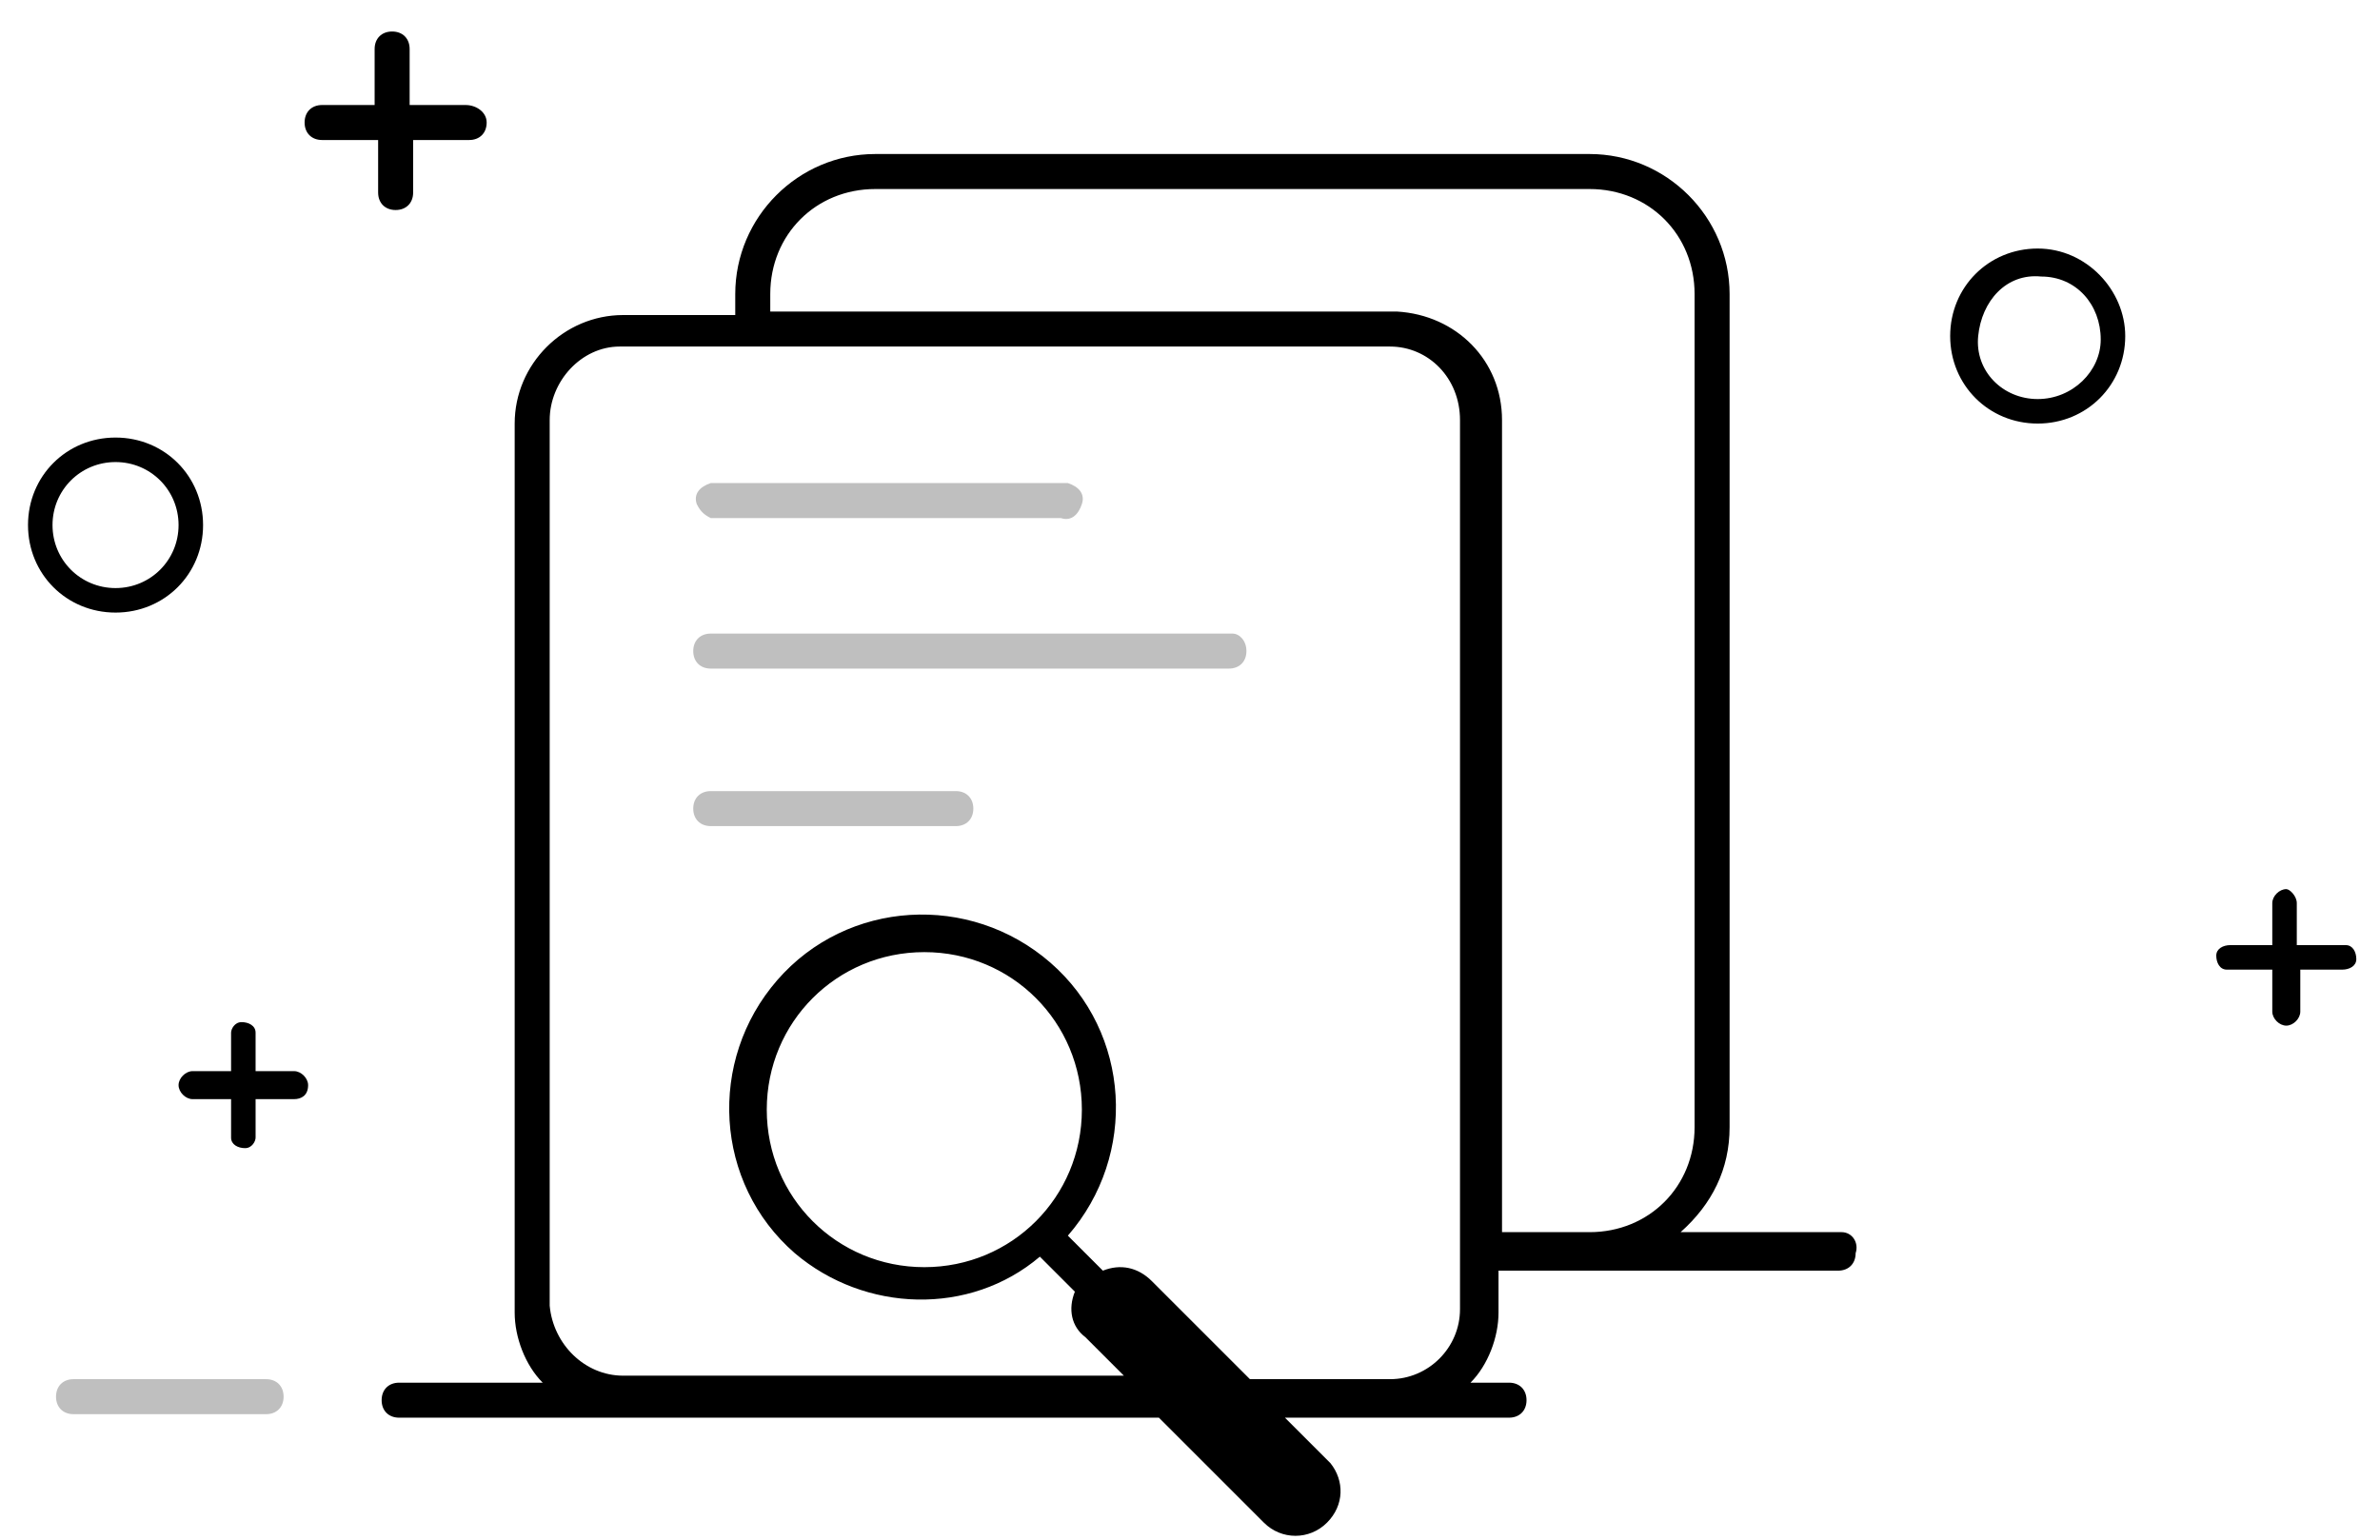<?xml version="1.0" standalone="no"?><!DOCTYPE svg PUBLIC "-//W3C//DTD SVG 1.1//EN" "http://www.w3.org/Graphics/SVG/1.1/DTD/svg11.dtd"><svg t="1547016047674" class="icon" style="" viewBox="0 0 1582 1024" version="1.1" xmlns="http://www.w3.org/2000/svg" p-id="1415" xmlns:xlink="http://www.w3.org/1999/xlink" width="308.984" height="200"><defs><style type="text/css"></style></defs><path d="M472.436 344.436h232.727c6.982 2.327 11.636-2.327 13.964-9.309 2.327-6.982-2.327-11.636-9.309-13.964H472.436c-6.982 2.327-11.636 6.982-9.309 13.964 2.327 4.655 4.655 6.982 9.309 9.309zM635.345 525.964h-162.909c-6.982 0-11.636 4.655-11.636 11.636s4.655 11.636 11.636 11.636h162.909c6.982 0 11.636-4.655 11.636-11.636s-4.655-11.636-11.636-11.636zM819.2 421.236H472.436c-6.982 0-11.636 4.655-11.636 11.636s4.655 11.636 11.636 11.636h344.436c6.982 0 11.636-4.655 11.636-11.636s-4.655-11.636-9.309-11.636zM176.873 916.945H48.873c-6.982 0-11.636 4.655-11.636 11.636s4.655 11.636 11.636 11.636h128c6.982 0 11.636-4.655 11.636-11.636s-4.655-11.636-11.636-11.636z" p-id="1416" fill="#bfbfbf"></path><path d="M1224.145 819.2H1117.091c20.945-18.618 32.582-41.891 32.582-69.818V195.491c0-51.2-41.891-93.091-93.091-93.091H581.818c-51.2 0-93.091 41.891-93.091 93.091V209.455h-74.473c-39.564 0-72.145 32.582-72.145 72.145v591.127c0 16.291 6.982 34.909 18.618 46.545h-95.418c-6.982 0-11.636 4.655-11.636 11.636s4.655 11.636 11.636 11.636h505.018l69.818 69.818c11.636 11.636 30.255 11.636 41.891 0s11.636-27.927 2.327-39.564l-30.255-30.255h148.945c6.982 0 11.636-4.655 11.636-11.636s-4.655-11.636-11.636-11.636H977.455c11.636-11.636 18.618-30.255 18.618-46.545v-27.927h225.745c6.982 0 11.636-4.655 11.636-11.636 2.327-6.982-2.327-13.964-9.309-13.964z m-393.309 97.745l-65.164-65.164c-9.309-9.309-20.945-11.636-32.582-6.982l-23.273-23.273c46.545-53.527 41.891-134.982-11.636-181.527s-134.982-41.891-181.527 11.636-41.891 134.982 11.636 181.527c46.545 39.564 116.364 41.891 162.909 2.327l23.273 23.273c-4.655 11.636-2.327 23.273 6.982 30.255l25.6 25.6H414.255c-25.6 0-46.545-20.945-48.873-46.545V279.273c0-25.6 20.945-48.873 46.545-48.873h512c25.6 0 46.545 20.945 46.545 48.873v591.127c0 25.6-20.945 46.545-46.545 46.545h-93.091z m-216.436-74.473c-58.182 0-104.727-46.545-104.727-104.727s46.545-104.727 104.727-104.727 104.727 46.545 104.727 104.727-46.545 104.727-104.727 104.727z m384-23.273V279.273c0-39.564-30.255-69.818-69.818-72.145H512v-11.636c0-39.564 30.255-69.818 69.818-69.818h474.764c39.564 0 69.818 30.255 69.818 69.818v553.891c0 39.564-30.255 69.818-69.818 69.818h-58.182zM134.982 349.091c0-32.582-25.6-58.182-58.182-58.182S18.618 316.509 18.618 349.091s25.6 58.182 58.182 58.182 58.182-25.6 58.182-58.182z m-100.073 0c0-23.273 18.618-41.891 41.891-41.891s41.891 18.618 41.891 41.891-18.618 41.891-41.891 41.891S34.909 372.364 34.909 349.091zM1354.473 165.236c-32.582 0-58.182 25.6-58.182 58.182s25.6 58.182 58.182 58.182 58.182-25.6 58.182-58.182c0-30.255-25.6-58.182-58.182-58.182z m0 100.073c-23.273 0-41.891-18.618-39.564-41.891s18.618-41.891 41.891-39.564c23.273 0 39.564 18.618 39.564 41.891 0 20.945-18.618 39.564-41.891 39.564zM274.618 128V93.091h37.236c6.982 0 11.636-4.655 11.636-11.636s-6.982-11.636-13.964-11.636h-37.236V32.582c0-6.982-4.655-11.636-11.636-11.636s-11.636 4.655-11.636 11.636V69.818H214.109c-6.982 0-11.636 4.655-11.636 11.636s4.655 11.636 11.636 11.636h37.236v34.909c0 6.982 4.655 11.636 11.636 11.636s11.636-4.655 11.636-11.636zM195.491 712.145H169.891v-25.6c0-4.655-4.655-6.982-9.309-6.982s-6.982 4.655-6.982 6.982v25.6H128c-4.655 0-9.309 4.655-9.309 9.309s4.655 9.309 9.309 9.309h25.6v25.6c0 4.655 4.655 6.982 9.309 6.982s6.982-4.655 6.982-6.982v-25.6h25.6c4.655 0 9.309-2.327 9.309-9.309 0-4.655-4.655-9.309-9.309-9.309zM1554.618 628.364h-27.927v-27.927c0-4.655-4.655-9.309-6.982-9.309-4.655 0-9.309 4.655-9.309 9.309V628.364h-27.927c-4.655 0-9.309 2.327-9.309 6.982 0 4.655 2.327 9.309 6.982 9.309h30.255v27.927c0 4.655 4.655 9.309 9.309 9.309s9.309-4.655 9.309-9.309v-27.927h27.927c4.655 0 9.309-2.327 9.309-6.982 0-4.655-2.327-9.309-6.982-9.309h-4.655z" p-id="1417"></path></svg>
